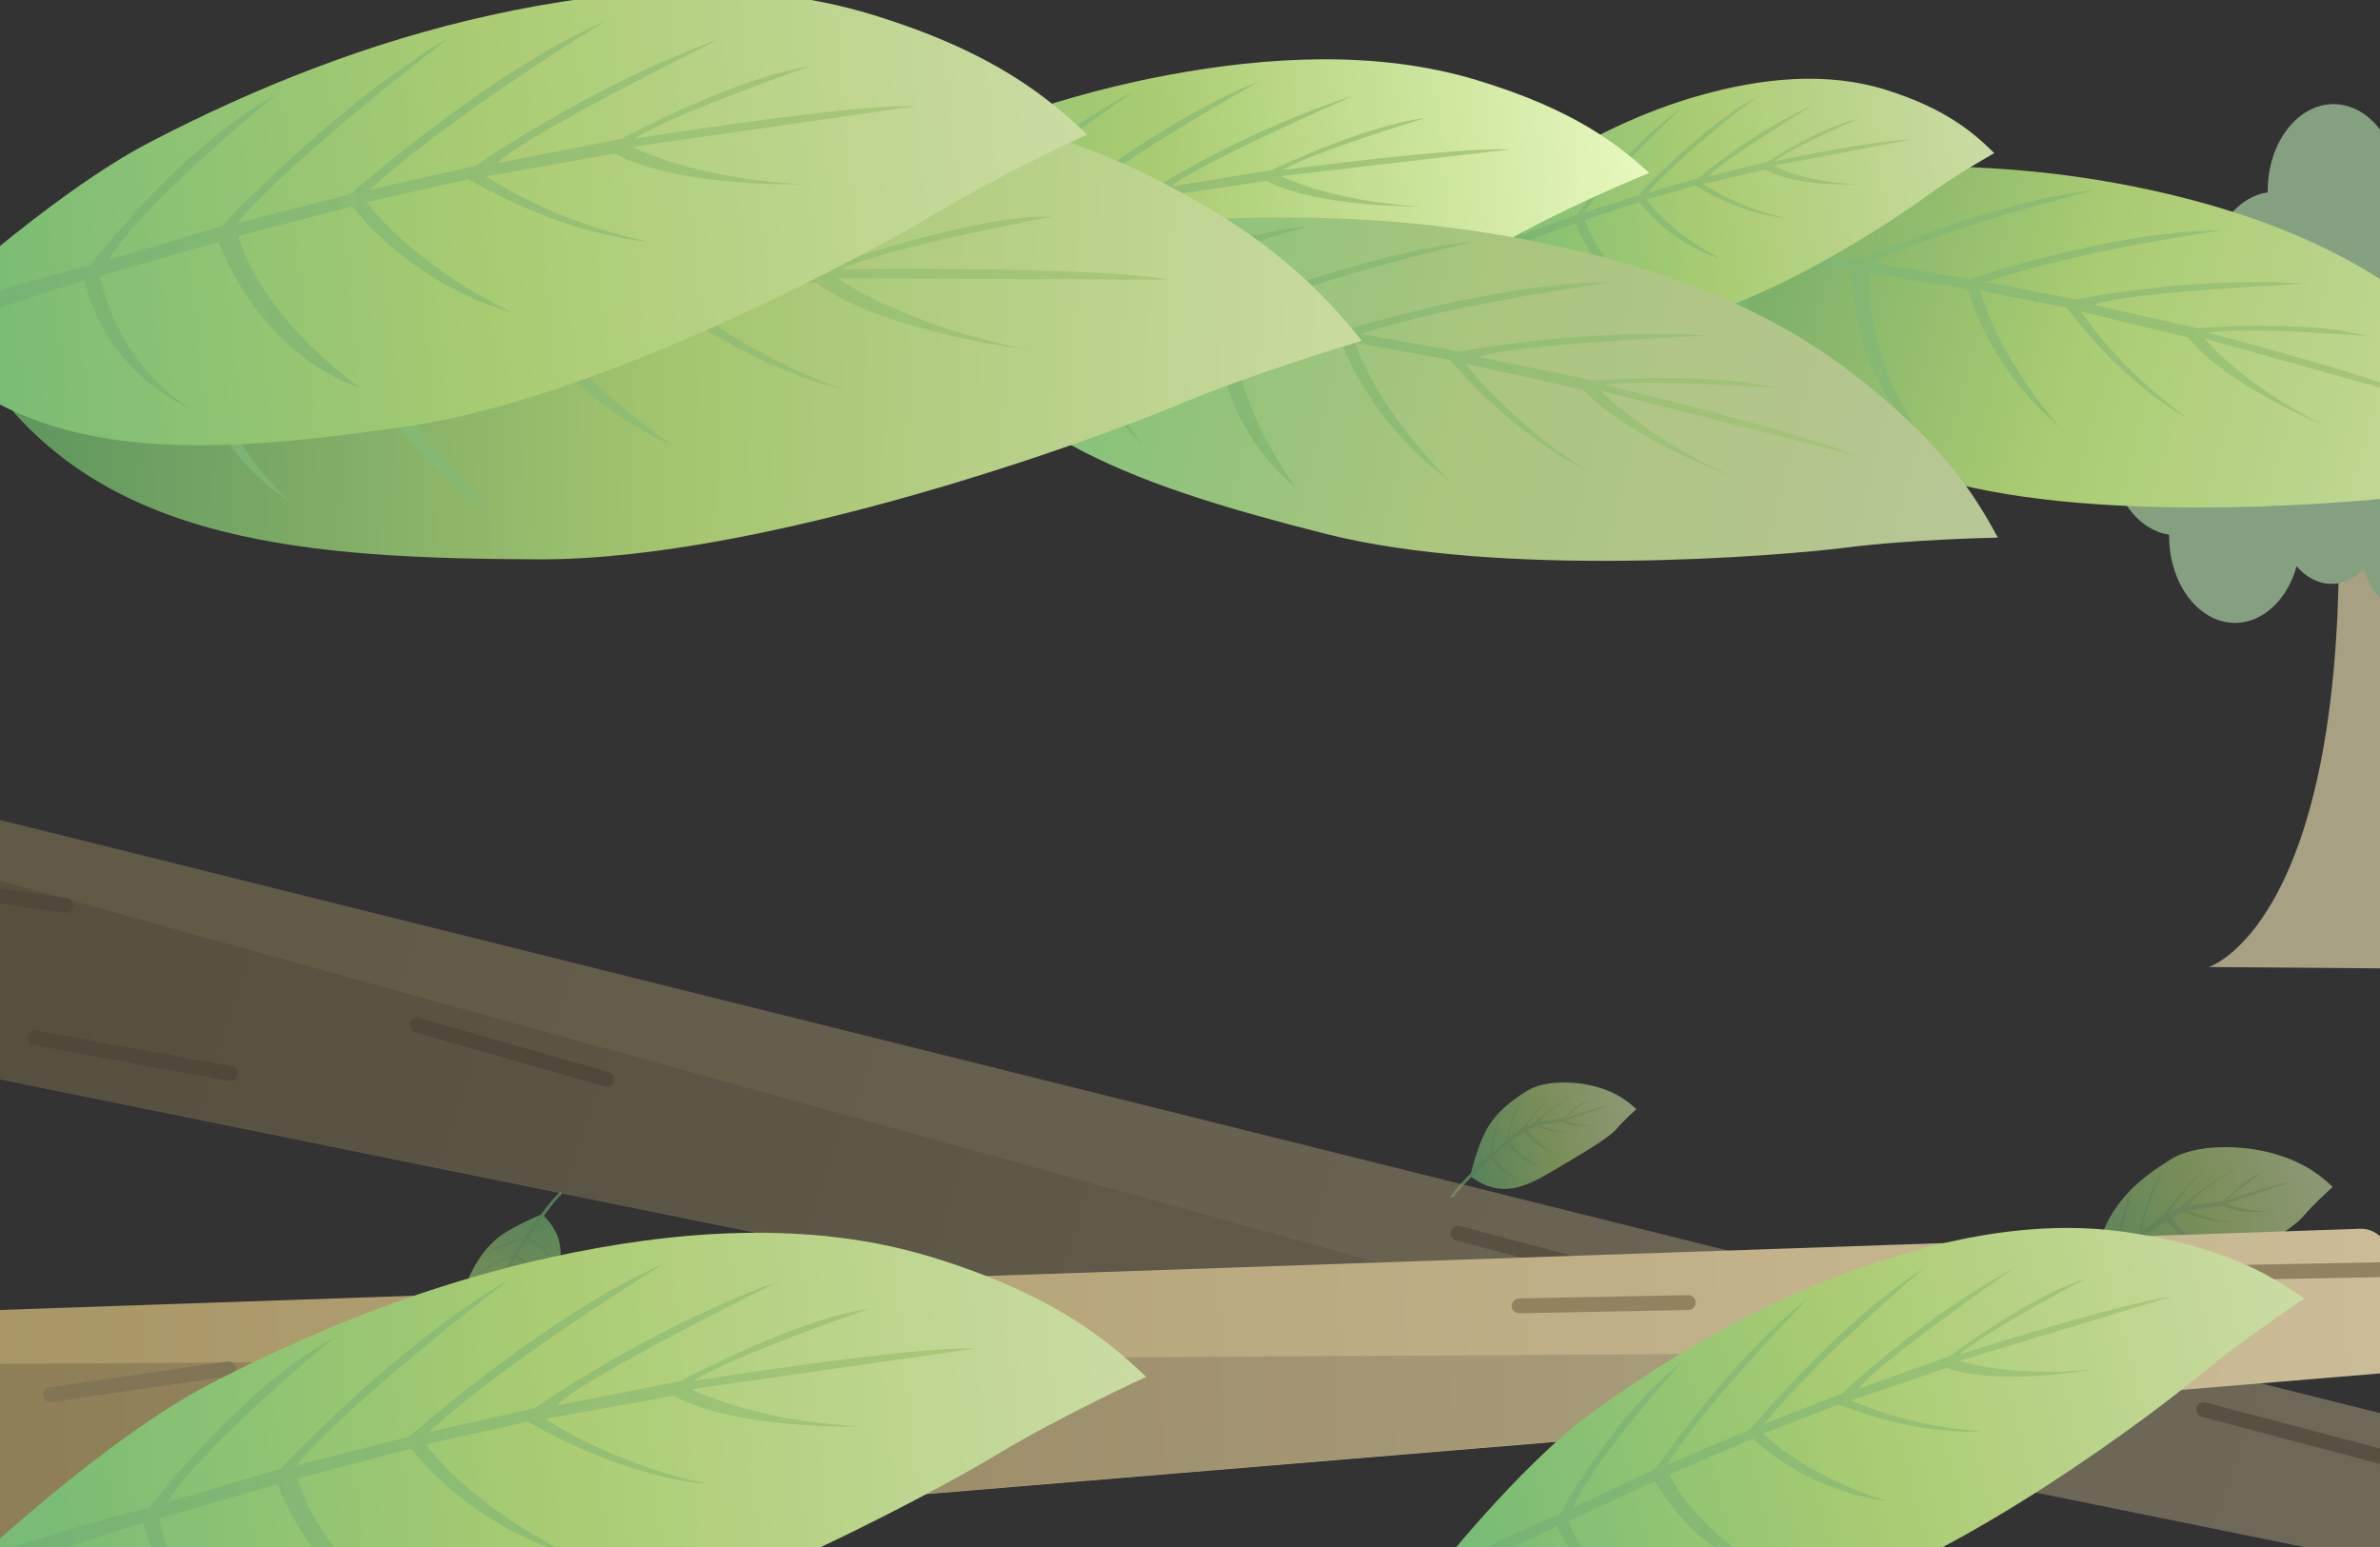<svg width="1280" height="832" viewBox="0 0 1280 832" fill="none" xmlns="http://www.w3.org/2000/svg">
<rect x="0" y="0" width="1280" height="832" fill="#333333" stroke="none"/>
<g opacity="0.7">
<path d="M1188 520.06C1188 520.06 1257.91 498.09 1257.91 294H1363.98C1363.98 294 1362.09 507.778 1432 522L1188 520.073V520.06Z" fill="#D8CEA5"/>
<path d="M1484.07 230.283L1419.81 230.017C1419.81 230.017 1419.81 230.017 1419.81 230H1418.51H1415.09C1415.09 230.017 1415.09 230.033 1415.09 230.05L1365.92 230.582C1365.86 230.449 1365.8 230.316 1365.74 230.2L1308.46 230H1308.39H1308.13L1254.58 230.582C1254.52 230.449 1254.45 230.316 1254.39 230.2L1196.8 230C1196.8 230 1196.73 230.166 1196.68 230.25L1135.98 230C1134.72 236.904 1134.64 244.29 1135.94 251.677C1139.46 271.573 1152.07 285.464 1166.59 287.56C1166.57 290.921 1166.79 294.331 1167.33 297.758C1171.37 323.111 1190.18 339.331 1209.34 333.975C1221.63 330.548 1231.05 319.052 1235.17 304.579C1240.17 310.418 1246.72 313.995 1253.91 313.995C1260.46 313.995 1266.49 311.034 1271.29 306.093C1276.59 322.596 1288.95 334.191 1303.37 334.191C1304.3 334.191 1305.23 334.108 1306.15 334.008C1310.8 335.289 1315.71 335.372 1320.67 334.008C1332.96 330.581 1342.38 319.085 1346.5 304.612C1351.51 310.451 1358.06 314.028 1365.25 314.028C1371.8 314.028 1377.82 311.067 1382.62 306.126C1387.92 322.629 1400.28 334.224 1414.7 334.224C1433.94 334.224 1449.54 313.579 1449.54 288.126C1449.54 288.043 1449.54 287.96 1449.54 287.876C1452.22 287.876 1454.92 287.51 1457.63 286.679C1476.69 280.773 1488.52 255.536 1484.06 230.316L1484.07 230.283Z" fill="#A8CFA3"/>
<path d="M1537.07 160.717L1472.81 160.983C1472.81 160.983 1472.81 160.983 1472.81 161H1471.51H1468.09C1468.09 160.983 1468.09 160.967 1468.09 160.95L1418.92 160.418C1418.86 160.551 1418.8 160.684 1418.74 160.8L1361.46 161H1361.39H1361.13L1307.58 160.418C1307.52 160.551 1307.45 160.684 1307.39 160.8L1249.8 161C1249.8 161 1249.73 160.834 1249.68 160.75L1188.98 161C1187.72 154.096 1187.64 146.71 1188.94 139.323C1192.46 119.427 1205.07 105.536 1219.59 103.44C1219.57 100.079 1219.79 96.669 1220.33 93.242C1224.37 67.889 1243.18 51.669 1262.34 57.025C1274.63 60.452 1284.05 71.948 1288.17 86.421C1293.17 80.582 1299.72 77.005 1306.91 77.005C1313.46 77.005 1319.49 79.966 1324.29 84.907C1329.59 68.404 1341.95 56.809 1356.37 56.809C1357.3 56.809 1358.23 56.892 1359.15 56.992C1363.8 55.711 1368.71 55.628 1373.67 56.992C1385.96 60.419 1395.38 71.915 1399.5 86.388C1404.51 80.549 1411.06 76.972 1418.25 76.972C1424.8 76.972 1430.82 79.933 1435.62 84.874C1440.92 68.371 1453.28 56.776 1467.7 56.776C1486.94 56.776 1502.54 77.421 1502.54 102.874C1502.54 102.957 1502.54 103.04 1502.54 103.124C1505.22 103.124 1507.92 103.49 1510.63 104.321C1529.69 110.227 1541.52 135.464 1537.06 160.684L1537.07 160.717Z" fill="#A8CFA3"/>
</g>
<g opacity="0.6" clip-path="url(#clip0_356_200)">
<path d="M1122.2 690.039C1122.2 690.039 1128.12 665.158 1135.94 652.644C1143.77 640.13 1153.99 631.833 1167.56 623.442C1181.14 615.052 1205.93 615.627 1222.93 620.464C1239.93 625.3 1248.44 632.624 1254.61 638.343C1254.61 638.343 1245.28 646.507 1238.73 654.175C1232.18 661.844 1206.63 676.564 1186.36 688.518C1166.09 700.473 1146.73 709.472 1124.1 693.536C1124.1 693.536 1122.6 693.206 1122.2 690.042L1122.2 690.039Z" fill="url(#paint0_linear_356_200)"/>
<path d="M1105.57 708.842C1105.57 708.842 1108.81 703.093 1121.62 690.15C1134.44 677.204 1138.18 674.87 1138.18 674.87C1138.18 674.87 1139.8 651.878 1146.83 640.285C1146.83 640.285 1139.67 662.344 1139.85 673.201L1150.32 663.483C1150.32 663.483 1153.95 642.837 1163.85 628.459C1163.85 628.459 1153.54 648.828 1151.86 662.364L1163.29 653.624C1163.29 653.624 1176.9 635.629 1189.34 625.537C1189.34 625.537 1174.62 638.672 1166.66 652.336L1173.09 648.486C1173.09 648.486 1189.78 634.627 1204.6 626.867C1204.6 626.867 1178.95 642.76 1177.38 648.253L1195.9 645.919C1195.9 645.919 1208.42 633.099 1216.99 630.459C1216.99 630.459 1201.55 640.659 1197.57 645.69C1197.57 645.69 1223.72 636.35 1231.89 635.892L1197.65 647.15C1197.65 647.15 1206.27 651.782 1220.47 651.231C1220.47 651.231 1205.07 653.67 1195.65 648.578L1176.81 650.876C1176.81 650.876 1187.51 656.431 1200.68 656.851C1200.68 656.851 1191.25 658.711 1174.81 651.894L1167.57 654.848C1167.57 654.848 1174.64 665.082 1188.21 673.028C1188.21 673.028 1176.8 670.725 1165.27 656.356L1152.98 664.399C1152.98 664.399 1160.4 675.746 1178.12 684.123C1178.12 684.123 1165.57 683.604 1151.13 666.097L1140.1 676.12C1140.1 676.12 1147.81 688.978 1160.16 693.898C1160.16 693.898 1148.51 692.064 1138.62 677.341C1138.62 677.341 1109.44 704.914 1109.3 707.303C1109.3 707.303 1109.81 708.986 1105.57 708.844L1105.57 708.842Z" fill="url(#paint1_linear_356_200)"/>
</g>
<g opacity="0.6" clip-path="url(#clip1_356_200)">
<path d="M791.008 631.312C791.008 631.312 794.99 614.583 800.251 606.17C805.512 597.756 812.385 592.177 821.511 586.536C830.637 580.895 847.304 581.281 858.735 584.533C870.166 587.785 875.889 592.709 880.036 596.554C880.036 596.554 873.767 602.044 869.362 607.199C864.958 612.355 847.779 622.252 834.149 630.289C820.518 638.327 807.503 644.378 792.289 633.663C792.289 633.663 791.283 633.441 791.01 631.314L791.008 631.312Z" fill="url(#paint2_linear_356_200)"/>
<path d="M779.828 643.954C779.828 643.954 782.009 640.089 790.623 631.386C799.24 622.682 801.754 621.113 801.754 621.113C801.754 621.113 802.844 605.654 807.572 597.86C807.572 597.86 802.76 612.691 802.876 619.991L809.916 613.457C809.916 613.457 812.356 599.576 819.015 589.909C819.015 589.909 812.086 603.604 810.956 612.704L818.64 606.828C818.64 606.828 827.786 594.729 836.152 587.945C836.152 587.945 826.256 596.776 820.9 605.962L825.226 603.374C825.226 603.374 836.45 594.056 846.415 588.838C846.415 588.838 829.166 599.524 828.111 603.217L840.566 601.648C840.566 601.648 848.979 593.028 854.741 591.254C854.741 591.254 844.36 598.112 841.685 601.494C841.685 601.494 859.27 595.215 864.763 594.907L841.738 602.476C841.738 602.476 847.534 605.59 857.079 605.22C857.079 605.22 846.729 606.859 840.393 603.435L827.73 604.981C827.73 604.981 834.925 608.716 843.774 608.998C843.774 608.998 837.433 610.249 826.386 605.666L821.516 607.651C821.516 607.651 826.269 614.532 835.392 619.875C835.392 619.875 827.723 618.326 819.968 608.665L811.703 614.073C811.703 614.073 816.697 621.702 828.61 627.334C828.61 627.334 820.173 626.985 810.459 615.215L803.048 621.953C803.048 621.953 808.231 630.598 816.534 633.906C816.534 633.906 808.698 632.673 802.049 622.774C802.049 622.774 782.434 641.313 782.341 642.919C782.341 642.919 782.68 644.051 779.833 643.955L779.828 643.954Z" fill="url(#paint3_linear_356_200)"/>
</g>
<g opacity="0.6" clip-path="url(#clip2_356_200)">
<path d="M290.513 653.473C290.513 653.473 274.562 659.896 267.023 666.348C259.484 672.8 254.987 680.425 250.764 690.288C246.541 700.15 249.398 716.575 254.311 727.396C259.225 738.218 264.944 743.145 269.362 746.676C269.362 746.676 273.86 739.661 278.304 734.54C282.748 729.419 289.984 710.961 295.909 696.288C301.833 681.615 305.884 667.845 293.029 654.391C293.029 654.391 292.66 653.429 290.516 653.475L290.513 653.473Z" fill="url(#paint4_linear_356_200)"/>
<path d="M301.814 640.54C301.814 640.54 298.315 643.27 290.989 653.082C283.661 662.895 282.482 665.615 282.482 665.615C282.482 665.615 267.357 668.989 260.351 674.822C260.351 674.822 274.303 667.86 281.539 666.891L276.123 674.823C276.123 674.823 262.758 679.298 254.187 687.319C254.187 687.319 266.702 678.432 275.534 675.963L270.864 684.435C270.864 684.435 260.257 695.276 254.79 704.557C254.79 704.557 262.054 693.46 270.343 686.799L268.425 691.461C268.425 691.461 260.878 703.944 257.198 714.574C257.198 714.574 265.203 695.929 268.699 694.337L268.997 706.887C268.997 706.887 261.722 716.486 260.823 722.448C260.823 722.448 266.063 711.164 269.011 708.017C269.011 708.017 265.413 726.339 265.924 731.817L269.99 707.923C269.99 707.923 273.93 713.192 274.981 722.687C274.981 722.687 275.066 712.208 270.739 706.45L270.386 693.698C270.386 693.698 275.149 700.259 276.742 708.968C276.742 708.968 277.037 702.512 270.864 692.268L272.105 687.157C272.105 687.157 279.615 690.835 286.253 699.064C286.253 699.064 283.583 691.71 272.878 685.476L276.998 676.499C276.998 676.499 285.284 680.305 292.623 691.249C292.623 691.249 291.025 682.957 277.942 675.099L283.505 666.77C283.505 666.77 292.824 670.612 297.329 678.331C297.329 678.331 294.945 670.765 284.169 665.66C284.169 665.66 299.589 643.509 301.164 643.179C301.164 643.179 302.333 643.346 301.816 640.544L301.814 640.54Z" fill="url(#paint5_linear_356_200)"/>
</g>
<g opacity="0.5">
<path d="M-129.318 425.931C-126.55 417.248 -116.892 411.831 -108.092 414.024L1279.57 759.88C1285.39 761.332 1289.55 765.864 1290.31 771.599L1296.86 820.826C1298.32 831.866 1287.09 841.751 1275.7 839.44L-152.061 549.634C-160.721 547.876 -165.565 539.626 -162.881 531.207L-129.318 425.931Z" fill="url(#paint6_linear_356_200)"/>
<path d="M-145.178 451.211C-142.36 442.372 -132.426 436.951 -123.554 439.409L1089.99 775.69C1092.89 776.492 1095.29 778.277 1096.76 780.726C1102.33 789.962 1092.58 802.043 1081.39 799.771L-159.32 547.934C-167.98 546.177 -172.824 537.927 -170.14 529.508L-145.178 451.211Z" fill="url(#paint7_linear_356_200)"/>
<path d="M784.071 663.249L881.321 688.913" stroke="#7B7053" stroke-width="8" stroke-linecap="round" stroke-linejoin="round"/>
<path d="M929.087 749.01L1021.35 765.724" stroke="#7B7053" stroke-width="8" stroke-linecap="round" stroke-linejoin="round"/>
<path d="M1185.14 758.12L1287.72 785.219" stroke="#7B7053" stroke-width="8" stroke-linecap="round" stroke-linejoin="round"/>
<path d="M-70.923 471.576L35.385 486.987" stroke="#695F44" stroke-width="8" stroke-linecap="round" stroke-linejoin="round"/>
<path d="M18.887 558.128L124.001 577.478" stroke="#695F44" stroke-width="8" stroke-linecap="round" stroke-linejoin="round"/>
<path d="M224.337 551.345L326.226 580.428" stroke="#695F44" stroke-width="8" stroke-linecap="round" stroke-linejoin="round"/>
</g>
<path d="M856.776 122.567C856.776 122.567 932.271 94.663 984.204 91.077C1036.14 87.491 1091.57 89.028 1147.74 100.341C1203.91 111.654 1262.34 131.915 1307.74 170.542C1353.15 209.168 1367.93 238.474 1377.99 260.555C1377.99 260.555 1335.55 261.366 1302.62 265.858C1269.69 270.35 1131.6 282.542 1045.12 258.384C958.652 234.227 881.76 207.216 854.042 132.383C854.042 132.383 850.508 128.617 856.776 122.567Z" fill="url(#paint8_linear_356_200)"/>
<path d="M765.758 116.309C765.758 116.309 787.554 115.057 854.867 121.524C922.179 127.992 938.447 132.235 938.447 132.235C938.447 132.235 997.119 98.144 1044.61 94.351C1044.61 94.351 972.178 114.976 947.181 133.103L1000.17 139.785C1000.17 139.785 1069.28 108.704 1126.89 102.136C1126.89 102.136 1043.85 122.786 1007.23 141.282L1059.34 149.982C1059.34 149.982 1139.03 123.427 1194.35 123.976C1194.35 123.976 1112.88 135.656 1068.21 151.703L1116.7 161.085C1116.7 161.085 1177.91 148.291 1240 152.531C1240 152.531 1141.79 157.159 1126.18 163.971L1181.89 176.536C1181.89 176.536 1241.84 171.656 1272.95 180.8C1272.95 180.8 1208.08 175.388 1187.47 178.887C1187.47 178.887 1284.5 204.19 1310.83 217.09L1185.37 181.987C1185.37 181.987 1204.85 205.999 1250.2 228.923C1250.2 228.923 1198.05 207.813 1176.78 181.49L1119.27 167.564C1119.27 167.564 1139.05 198.344 1176.28 224.662C1176.28 224.662 1145.24 209.676 1111.43 165.504L1065.07 156.28C1065.07 156.28 1072.17 188.491 1107.62 229.493C1107.62 229.493 1073.27 204.048 1058.13 155.464L1005.65 146.977C1005.65 146.977 1000.38 181.529 1031.73 233.426C1031.73 233.426 996.81 205.533 996.321 145.77L941.041 138.389C941.041 138.389 933.046 176.025 957.047 210.691C957.047 210.691 927.797 182.568 933.898 137.193C933.898 137.193 785.985 122.219 778.399 124.199C778.399 124.199 774.342 127.119 765.775 116.306L765.758 116.309Z" fill="url(#paint9_linear_356_200)"/>
<path d="M769.513 145.039C769.513 145.039 801.922 107.532 827.958 90.996C853.995 74.46 883.073 59.995 914.878 51.127C946.683 42.258 981.803 38.075 1014.58 48.407C1047.36 58.739 1062.04 72.033 1072.54 82.35C1072.54 82.35 1050.76 94.603 1034.78 106.405C1018.81 118.207 950.209 163.754 899.63 173.405C849.051 183.055 802.751 188.353 770.45 151.624C770.45 151.624 767.717 150.369 769.513 145.039Z" fill="url(#paint10_linear_356_200)"/>
<path d="M720.872 166.575C720.872 166.575 731.86 159.785 768.274 144.95C804.687 130.115 814.13 128.121 814.13 128.121C814.13 128.121 836.342 91.608 860.029 76.182C860.029 76.182 827.461 108.518 818.861 126.213L847.906 115.48C847.906 115.48 876.245 77.858 904.509 57.976C904.509 57.976 866.455 93.27 851.921 114.41L880.996 105.117C880.996 105.117 915.903 67.246 944.685 52.225C944.685 52.225 905.289 81.76 886.002 103.678L913.368 95.793C913.368 95.793 942.004 71.217 975.176 56.51C975.176 56.51 925.422 86.502 918.971 94.876L950.837 86.879C950.837 86.879 980.713 67.353 999.019 64.15C999.019 64.15 964.126 78.932 954.291 86.727C954.291 86.727 1010.61 74.827 1027.34 75.18L953.944 89.151C953.944 89.151 969.794 97.998 998.777 99.025C998.777 99.025 966.706 100.961 949.378 91.238L916.251 98.927C916.251 98.927 933.878 111.709 959.471 117.003C959.471 117.003 939.803 116.717 911.697 99.879L885.477 107.264C885.477 107.264 896.878 124.415 925.071 138.916C925.071 138.916 901.175 133.345 881.685 108.706L852.468 118.228C852.468 118.228 858.028 140.198 886.71 162.305C886.71 162.305 861.933 155.438 847.349 120.099L816.949 131.054C816.949 131.054 821.833 155.611 842.576 169.53C842.576 169.53 820.684 160.952 812.963 132.326C812.963 132.326 732.765 164.472 729.311 167.752C729.311 167.752 727.91 170.61 720.88 166.569L720.872 166.575Z" fill="url(#paint11_linear_356_200)"/>
<path d="M376.012 159.189C376.012 159.189 433.89 110.122 478.965 89.236C524.04 68.35 573.96 50.48 627.834 40.412C681.709 30.344 740.612 26.873 794.095 43.038C847.578 59.203 870.63 78.257 887.036 92.987C887.036 92.987 849.49 108.306 821.656 123.378C793.821 138.45 674.859 196.177 589.65 206.118C504.441 216.059 426.808 220.341 376.883 168.224C376.883 168.224 372.464 166.34 376.012 159.189Z" fill="url(#paint12_linear_356_200)"/>
<path d="M292.785 185.454C292.785 185.454 311.788 176.897 373.958 158.988C436.129 141.08 452.057 138.961 452.057 138.961C452.057 138.961 492.857 90.602 533.904 71.08C533.904 71.08 476.302 113.088 460.134 136.661L509.608 123.877C509.608 123.877 560.724 74.395 609.857 49.09C609.857 49.09 542.813 94.781 516.404 122.673L565.779 111.853C565.779 111.853 627.855 62.449 677.341 43.802C677.341 43.802 608.666 81.559 574.264 110.209L620.646 101.2C620.646 101.2 670.888 69.52 727.65 51.58C727.65 51.58 641.685 89.302 630.069 100.306L683.953 91.43C683.953 91.43 735.732 66.712 766.542 63.508C766.542 63.508 706.907 81.441 689.719 91.441C689.719 91.441 784.726 78.798 812.537 80.343L688.888 94.723C688.888 94.723 714.347 107.79 762.487 111.03C762.487 111.03 708.897 111.633 681.068 97.278L625.116 105.655C625.116 105.655 653.123 124.198 695.173 133.039C695.173 133.039 662.461 131.401 617.435 106.664L573.015 115.064C573.015 115.064 590.197 139.166 635.613 160.724C635.613 160.724 596.416 151.612 566.55 116.789L516.916 127.912C516.916 127.912 523.871 158.212 569.304 190.167C569.304 190.167 528.777 179.233 508.199 130.137L456.444 143.138C456.444 143.138 462.003 176.923 495.078 197.213C495.078 197.213 459.531 184.129 449.675 144.619C449.675 144.619 312.804 183.342 306.71 187.594C306.71 187.594 304.078 191.401 292.798 185.446L292.785 185.454Z" fill="url(#paint13_linear_356_200)"/>
<path d="M500.508 150.371C500.508 150.371 581.098 122.283 637.367 118.667C693.637 115.052 753.983 116.591 815.655 127.967C877.328 139.342 941.932 159.721 993.354 198.581C1044.77 237.441 1062.41 266.927 1074.52 289.145C1074.52 289.145 1028.43 289.967 992.866 294.491C957.304 299.015 807.821 311.303 712.52 287.007C617.22 262.711 532.183 235.543 498.059 160.249C498.059 160.249 494.016 156.46 500.508 150.371Z" fill="url(#paint14_linear_356_200)"/>
<path d="M401.221 144.087C401.221 144.087 424.85 142.824 498.376 149.322C571.903 155.821 589.815 160.088 589.815 160.088C589.815 160.088 651.786 125.776 703.215 121.954C703.215 121.954 625.568 142.717 599.357 160.961L657.319 167.677C657.319 167.677 730.796 136.392 793.083 129.775C793.083 129.775 703.907 150.566 665.073 169.182L722.192 177.928C722.192 177.928 807.419 151.198 867.59 151.742C867.59 151.742 779.635 163.506 731.927 179.659L785.15 189.093C785.15 189.093 851.018 176.21 918.743 180.468C918.743 180.468 812.219 185.139 795.612 191.995L856.848 204.63C856.848 204.63 921.759 199.712 956.071 208.909C956.071 208.909 885.261 203.472 863.04 206.996C863.04 206.996 969.883 232.442 999.193 245.419L860.918 210.115C860.918 210.115 883.382 234.274 933.905 257.334C933.905 257.334 876.084 236.099 851.556 209.616L788.284 195.611C788.284 195.611 811.435 226.581 853.313 253.057C853.313 253.057 818.771 237.982 779.652 193.54L728.765 184.265C728.765 184.265 738.199 216.676 778.929 257.927C778.929 257.927 740.218 232.329 721.171 183.444L663.66 174.912C663.66 174.912 659.78 209.68 696.632 261.895C696.632 261.895 657.175 233.834 653.458 173.699L592.964 166.28C592.964 166.28 586.278 204.151 614.22 239.029C614.22 239.029 580.921 210.736 585.134 165.078C585.134 165.078 423.526 150.031 415.384 152.025C415.384 152.025 411.129 154.963 401.238 144.084L401.221 144.087Z" fill="url(#paint15_linear_356_200)"/>
<path d="M-5.948 190.319C-5.948 190.319 85.11 126.322 152.928 102.826C220.746 79.331 294.913 61.308 373.309 55.873C451.705 50.439 536.07 55.955 609.221 90.334C682.372 124.713 711.74 157.908 732.432 183.31C732.432 183.31 676.314 199.722 634.047 217.537C591.779 235.352 412.327 301.322 289.404 300.823C166.481 300.323 55.343 292.606 -6.324 204.216C-6.324 204.216 -12.27 200.542 -5.948 190.319Z" fill="url(#paint16_linear_356_200)"/>
<path d="M-128.97 215.002C-128.97 215.002 -100.423 205.473 -8.832 189.638C82.76 173.802 105.785 173.5 105.785 173.5C105.785 173.5 172.435 107.449 234.282 85.289C234.282 85.289 144.88 138.604 117.679 171.483L190.304 161.111C190.304 161.111 271.821 95.244 346.198 65.773C346.198 65.773 242.712 122.958 200.181 160.526L272.313 153.123C272.313 153.123 369.399 89.383 443.089 70.1C443.089 70.1 338.702 114.923 284.671 152.179L352.225 146.981C352.225 146.981 429.319 108.02 513.226 91.145C513.226 91.145 384.263 132.745 365.782 147.348L443.978 143.727C443.978 143.727 522.013 115.633 566.388 116.408C566.388 116.408 478.398 132.747 452.173 144.801C452.173 144.801 589.509 142.989 628.773 150.434L450.405 149.639C450.405 149.639 484.266 174.171 552.131 187.92C552.131 187.92 475.83 179.015 438.831 152.09L357.783 154.574C357.783 154.574 394.288 187.899 452.493 209.047C452.493 209.047 406.277 200.562 346.683 154.7L282.027 159.332C282.027 159.332 302.149 199.126 362.866 240.226C362.866 240.226 308.766 219.189 272.528 160.769L199.973 168.586C199.973 168.586 204.446 215.929 263.329 272.842C263.329 272.842 207.663 248.79 187.181 170.371L111.275 180.654C111.275 180.654 113.141 233.041 156.538 269.951C156.538 269.951 108.338 243.544 101.386 181.665C101.386 181.665 -100.131 215.46 -109.555 220.807C-109.555 220.807 -113.976 226.114 -128.949 214.992L-128.97 215.002Z" fill="url(#paint17_linear_356_200)"/>
<path d="M-45.355 171.603C-45.355 171.603 25.489 105.088 80.874 76.324C136.26 47.561 197.663 22.701 264.044 8.128C330.425 -6.446 403.095 -12.359 469.315 7.957C535.535 28.272 564.225 53.099 584.658 72.323C584.658 72.323 538.498 93.518 504.323 114.172C470.148 134.825 324.006 214.201 218.943 229.296C113.88 244.391 18.101 251.794 -44.168 183.598C-44.168 183.598 -49.647 181.19 -45.355 171.603Z" fill="url(#paint18_linear_356_200)"/>
<path d="M-147.77 208.359C-147.77 208.359 -124.418 196.563 -47.892 171.382C28.633 146.201 48.27 143.033 48.27 143.033C48.27 143.033 98.04 77.835 148.47 50.974C148.47 50.974 77.881 108.097 58.212 139.797L119.127 121.708C119.127 121.708 181.619 54.791 241.959 20.062C241.959 20.062 159.758 82.291 127.501 119.958L188.319 104.484C188.319 104.484 264.34 37.428 325.198 11.545C325.198 11.545 240.887 63.26 198.773 102.112L255.918 89.111C255.918 89.111 317.549 45.882 387.397 20.778C387.397 20.778 281.742 72.827 267.539 87.715L333.946 74.726C333.946 74.726 397.561 40.719 435.553 35.781C435.553 35.781 362.159 60.939 341.064 74.614C341.064 74.614 458.188 55.711 492.538 57.152L340.078 78.996C340.078 78.996 371.666 95.809 431.132 99.057C431.132 99.057 364.985 101.039 330.456 82.565L261.49 94.937C261.49 94.937 296.291 118.974 348.307 129.803C348.307 129.803 307.906 128.345 252.021 96.447L197.29 108.595C197.29 108.595 218.797 140.262 275.125 167.926C275.125 167.926 226.626 156.674 189.332 111.03L128.198 126.913C128.198 126.913 137.156 167.047 193.632 208.535C193.632 208.535 143.47 194.889 117.464 130.063L53.736 148.49C53.736 148.49 61.014 193.289 102.091 219.538C102.091 219.538 58.05 202.925 45.398 150.608C45.398 150.608 -123.085 205.111 -130.555 210.898C-130.555 210.898 -133.756 216.018 -147.754 208.348L-147.77 208.359Z" fill="url(#paint19_linear_356_200)"/>
<path d="M-36.558 722.568C-36.798 713.431 -29.372 705.518 -20.262 705.205L1269.11 660.85C1275.29 660.637 1280.84 664.043 1283.35 669.587L1303.64 714.561C1308.23 724.728 1300.82 736.917 1289.48 737.858L-17.319 846.34C-26.125 847.071 -33.452 840.502 -33.685 831.669L-36.558 722.568Z" fill="url(#paint20_linear_356_200)"/>
<path d="M-42.545 751.008C-42.791 741.691 -35.076 733.69 -25.797 733.636L1112.07 727.029C1115.24 727.01 1118.23 728.195 1120.45 730.346C1128.17 737.821 1122.79 751.474 1111.77 752.389L-24.046 846.677C-32.852 847.408 -40.179 840.839 -40.412 832.006L-42.545 751.008Z" fill="url(#paint21_linear_356_200)"/>
<path d="M817 702.304L908 700.548" stroke="#918360" stroke-width="8" stroke-linecap="round" stroke-linejoin="round"/>
<path d="M1189 684.599L1284.99 682.774" stroke="#918360" stroke-width="8" stroke-linecap="round" stroke-linejoin="round"/>
<path d="M27.162 750.129L122.838 736.151" stroke="#827555" stroke-width="8" stroke-linecap="round" stroke-linejoin="round"/>
<path d="M-13.559 839.742C-13.559 839.742 57.285 773.227 112.671 744.464C168.056 715.7 229.459 690.84 295.84 676.267C362.222 661.694 434.891 655.78 501.111 676.096C567.331 696.411 596.021 721.238 616.454 740.462C616.454 740.462 570.294 761.657 536.12 782.311C501.945 802.964 355.803 882.34 250.74 897.435C145.677 912.53 49.897 919.933 -12.372 851.737C-12.372 851.737 -17.85 849.329 -13.559 839.742Z" fill="url(#paint22_linear_356_200)"/>
<path d="M-115.974 876.498C-115.974 876.498 -92.621 864.702 -16.096 839.521C60.429 814.34 80.066 811.172 80.066 811.172C80.066 811.172 129.837 745.974 180.266 719.113C180.266 719.113 109.677 776.236 90.008 807.936L150.923 789.847C150.923 789.847 213.415 722.93 273.755 688.201C273.755 688.201 191.555 750.43 159.298 788.097L220.115 772.623C220.115 772.623 296.136 705.567 356.994 679.684C356.994 679.684 272.683 731.399 230.569 770.251L287.714 757.251C287.714 757.251 349.345 714.021 419.193 688.917C419.193 688.917 313.538 740.966 299.335 755.854L365.742 742.865C365.742 742.865 429.357 708.858 467.349 703.92C467.349 703.92 393.955 729.078 372.86 742.753C372.86 742.753 489.984 723.85 524.334 725.291L371.874 747.135C371.874 747.135 403.462 763.948 462.928 767.196C462.928 767.196 396.781 769.178 362.253 750.704L293.286 763.076C293.286 763.076 328.087 787.113 380.103 797.942C380.103 797.942 339.702 796.484 283.817 764.586L229.086 776.734C229.086 776.734 250.593 808.401 306.921 836.065C306.921 836.065 258.423 824.813 221.128 779.169L159.994 795.053C159.994 795.053 168.952 835.186 225.428 876.674C225.428 876.674 175.266 863.028 149.26 798.202L85.532 816.629C85.532 816.629 92.81 861.428 133.887 887.677C133.887 887.677 89.846 871.064 77.194 818.747C77.194 818.747 -91.288 873.25 -98.759 879.037C-98.759 879.037 -101.96 884.157 -115.958 876.487L-115.974 876.498Z" fill="url(#paint23_linear_356_200)"/>
<path d="M770.773 847.128C770.773 847.128 817.05 788.222 855.925 759.879C894.799 731.536 938.711 705.47 987.611 686.666C1036.51 667.862 1091.21 654.929 1144.03 662.733C1196.85 670.537 1221.59 686.13 1239.39 698.412C1239.39 698.412 1206.67 719.917 1183.02 739.62C1159.37 759.323 1057.2 836.762 978.885 860.448C900.567 884.135 828.432 900.883 773.068 856.131C773.068 856.131 768.614 854.932 770.773 847.128Z" fill="url(#paint24_linear_356_200)"/>
<path d="M696.984 887.016C696.984 887.016 713.414 875.318 768.814 847.254C824.214 819.19 838.812 814.499 838.812 814.499C838.812 814.499 869.182 759.04 904.5 732.721C904.5 732.721 857.328 784.44 846.013 810.88L890.34 790.03C890.34 790.03 930.205 731.786 972.163 698.322C972.163 698.322 916.734 755.279 896.519 787.725L941.073 768.881C941.073 768.881 991.234 708.962 1034.61 682.179C1034.61 682.179 976.356 731.368 948.765 765.861L990.808 749.326C990.808 749.326 1032.76 709.235 1083.09 682.003C1083.09 682.003 1008.6 733.922 999.502 746.914L1048.61 729.315C1048.61 729.315 1093.14 696.022 1121.52 687.853C1121.52 687.853 1068.51 715.537 1054.02 728.405C1054.02 728.405 1141.09 700.417 1167.43 697.532L1053.77 731.858C1053.77 731.858 1079.8 741.009 1125.49 736.589C1125.49 736.589 1075.31 745.769 1046.86 735.694L995.73 753.12C995.73 753.12 1025.04 767.403 1065.94 769.624C1065.94 769.624 1034.98 773.198 988.689 755.368L948.387 770.973C948.387 770.973 968.45 792.613 1014.58 807.164C1014.58 807.164 976.32 804.213 942.604 773.752L897.856 792.945C897.856 792.945 909.336 822.492 957.188 847.562C957.188 847.562 917.377 842.979 890.041 796.59L843.61 818.024C843.61 818.024 854.351 851.321 888.7 866.562C888.7 866.562 853.21 859.008 837.502 820.604C837.502 820.604 715.421 881.678 710.399 886.955C710.399 886.955 708.553 891.228 696.996 887.006L696.984 887.016Z" fill="url(#paint25_linear_356_200)"/>
<defs>
<linearGradient id="paint0_linear_356_200" x1="1117.66" y1="674.945" x2="1253.6" y2="635.184" gradientUnits="userSpaceOnUse">
<stop stop-color="#73BA75"/>
<stop offset="0.5" stop-color="#AACC72"/>
<stop offset="1" stop-color="#CBDCA4"/>
</linearGradient>
<linearGradient id="paint1_linear_356_200" x1="1097.19" y1="680.171" x2="1233.14" y2="640.408" gradientUnits="userSpaceOnUse">
<stop stop-color="#69AD74"/>
<stop offset="1" stop-color="#A4C474" stop-opacity="0.8"/>
</linearGradient>
<linearGradient id="paint2_linear_356_200" x1="787.957" y1="621.163" x2="879.358" y2="594.43" gradientUnits="userSpaceOnUse">
<stop stop-color="#73BA75"/>
<stop offset="0.5" stop-color="#AACC72"/>
<stop offset="1" stop-color="#CBDCA4"/>
</linearGradient>
<linearGradient id="paint3_linear_356_200" x1="774.193" y1="624.677" x2="865.6" y2="597.943" gradientUnits="userSpaceOnUse">
<stop stop-color="#69AD74"/>
<stop offset="1" stop-color="#A4C474" stop-opacity="0.8"/>
</linearGradient>
<linearGradient id="paint4_linear_356_200" x1="280.024" y1="651.963" x2="267.161" y2="746.321" gradientUnits="userSpaceOnUse">
<stop stop-color="#73BA75"/>
<stop offset="0.5" stop-color="#AACC72"/>
<stop offset="1" stop-color="#CBDCA4"/>
</linearGradient>
<linearGradient id="paint5_linear_356_200" x1="281.914" y1="637.83" x2="269.05" y2="732.194" gradientUnits="userSpaceOnUse">
<stop stop-color="#69AD74"/>
<stop offset="1" stop-color="#A4C474" stop-opacity="0.8"/>
</linearGradient>
<linearGradient id="paint6_linear_356_200" x1="-167.741" y1="546.452" x2="1284.98" y2="1009.6" gradientUnits="userSpaceOnUse">
<stop stop-color="#8B7C54"/>
<stop offset="1" stop-color="#ACA082"/>
</linearGradient>
<linearGradient id="paint7_linear_356_200" x1="-175" y1="544.752" x2="1098.84" y2="950.866" gradientUnits="userSpaceOnUse">
<stop stop-color="#756846"/>
<stop offset="1" stop-color="#9B9074"/>
</linearGradient>
<linearGradient id="paint8_linear_356_200" x1="859.331" y1="106.099" x2="1380.56" y2="251.308" gradientUnits="userSpaceOnUse">
<stop stop-color="#64A066"/>
<stop offset="0.5" stop-color="#AACC72"/>
<stop offset="1" stop-color="#CBDCA4"/>
</linearGradient>
<linearGradient id="paint9_linear_356_200" x1="777.048" y1="75.784" x2="1308.91" y2="223.955" gradientUnits="userSpaceOnUse">
<stop stop-color="#69AD74"/>
<stop offset="1" stop-color="#A4C474" stop-opacity="0.8"/>
</linearGradient>
<linearGradient id="paint10_linear_356_200" x1="766.887" y1="134.555" x2="1073.76" y2="90.867" gradientUnits="userSpaceOnUse">
<stop stop-color="#73BA75"/>
<stop offset="0.5" stop-color="#AACC72"/>
<stop offset="1" stop-color="#CBDCA4"/>
</linearGradient>
<linearGradient id="paint11_linear_356_200" x1="717.002" y1="139.388" x2="1030.13" y2="94.809" gradientUnits="userSpaceOnUse">
<stop stop-color="#69AD74"/>
<stop offset="1" stop-color="#A4C474" stop-opacity="0.8"/>
</linearGradient>
<linearGradient id="paint12_linear_356_200" x1="372.739" y1="144.732" x2="887.242" y2="95.121" gradientUnits="userSpaceOnUse">
<stop stop-color="#73BA75"/>
<stop offset="0.5" stop-color="#AACC72"/>
<stop offset="1" stop-color="#E7F9BF"/>
</linearGradient>
<linearGradient id="paint13_linear_356_200" x1="289.188" y1="148.151" x2="814.187" y2="97.528" gradientUnits="userSpaceOnUse">
<stop stop-color="#69AD74"/>
<stop offset="1" stop-color="#A4C474" stop-opacity="0.8"/>
</linearGradient>
<linearGradient id="paint14_linear_356_200" x1="502.408" y1="133.801" x2="1077.66" y2="276.471" gradientUnits="userSpaceOnUse">
<stop stop-color="#77C179"/>
<stop offset="0.5" stop-color="#AAC57E"/>
<stop offset="1" stop-color="#B8C796"/>
</linearGradient>
<linearGradient id="paint15_linear_356_200" x1="411.334" y1="103.309" x2="998.324" y2="248.89" gradientUnits="userSpaceOnUse">
<stop stop-color="#69AD74"/>
<stop offset="1" stop-color="#A4C474" stop-opacity="0.8"/>
</linearGradient>
<linearGradient id="paint16_linear_356_200" x1="-8.018" y1="167.738" x2="732.312" y2="187.777" gradientUnits="userSpaceOnUse">
<stop stop-color="#5B945D"/>
<stop offset="0.5" stop-color="#A4C56F"/>
<stop offset="1" stop-color="#C9DBA0"/>
</linearGradient>
<linearGradient id="paint17_linear_356_200" x1="-127.417" y1="157.625" x2="628.015" y2="178.073" gradientUnits="userSpaceOnUse">
<stop stop-color="#69AD74"/>
<stop offset="1" stop-color="#A4C474" stop-opacity="0.8"/>
</linearGradient>
<linearGradient id="paint18_linear_356_200" x1="-49.573" y1="152.453" x2="586.361" y2="89.548" gradientUnits="userSpaceOnUse">
<stop stop-color="#73BA75"/>
<stop offset="0.5" stop-color="#AACC72"/>
<stop offset="1" stop-color="#CBDCA4"/>
</linearGradient>
<linearGradient id="paint19_linear_356_200" x1="-152.669" y1="158.839" x2="496.239" y2="94.651" gradientUnits="userSpaceOnUse">
<stop stop-color="#69AD74"/>
<stop offset="1" stop-color="#A4C474" stop-opacity="0.8"/>
</linearGradient>
<linearGradient id="paint20_linear_356_200" x1="-33.264" y1="847.664" x2="1347.79" y2="811.295" gradientUnits="userSpaceOnUse">
<stop stop-color="#A79565"/>
<stop offset="1" stop-color="#CCBE99"/>
</linearGradient>
<linearGradient id="paint21_linear_356_200" x1="-39.991" y1="848.001" x2="1171" y2="816.111" gradientUnits="userSpaceOnUse">
<stop stop-color="#8C7D54"/>
<stop offset="1" stop-color="#B0A484"/>
</linearGradient>
<linearGradient id="paint22_linear_356_200" x1="-17.777" y1="820.592" x2="618.158" y2="757.687" gradientUnits="userSpaceOnUse">
<stop stop-color="#73BA75"/>
<stop offset="0.5" stop-color="#AACC72"/>
<stop offset="1" stop-color="#CBDCA4"/>
</linearGradient>
<linearGradient id="paint23_linear_356_200" x1="-120.873" y1="826.978" x2="528.035" y2="762.79" gradientUnits="userSpaceOnUse">
<stop stop-color="#69AD74"/>
<stop offset="1" stop-color="#A4C474" stop-opacity="0.8"/>
</linearGradient>
<linearGradient id="paint24_linear_356_200" x1="765.338" y1="833.023" x2="1242.69" y2="711.342" gradientUnits="userSpaceOnUse">
<stop stop-color="#73BA75"/>
<stop offset="0.5" stop-color="#AACC72"/>
<stop offset="1" stop-color="#CBDCA4"/>
</linearGradient>
<linearGradient id="paint25_linear_356_200" x1="687.509" y1="849.845" x2="1174.6" y2="725.681" gradientUnits="userSpaceOnUse">
<stop stop-color="#69AD74"/>
<stop offset="1" stop-color="#A4C474" stop-opacity="0.8"/>
</linearGradient>
<clipPath id="clip0_356_200">
<rect width="176" height="96" fill="white" transform="matrix(-0.836 0.548 0.548 0.836 1232.22 581)"/>
</clipPath>
<clipPath id="clip1_356_200">
<rect width="118.332" height="64.545" fill="white" transform="matrix(-0.836 0.548 0.548 0.836 864.983 558)"/>
</clipPath>
<clipPath id="clip2_356_200">
<rect width="118.332" height="64.545" fill="white" transform="translate(229 737.515) rotate(-65.311)"/>
</clipPath>
</defs>
</svg>
